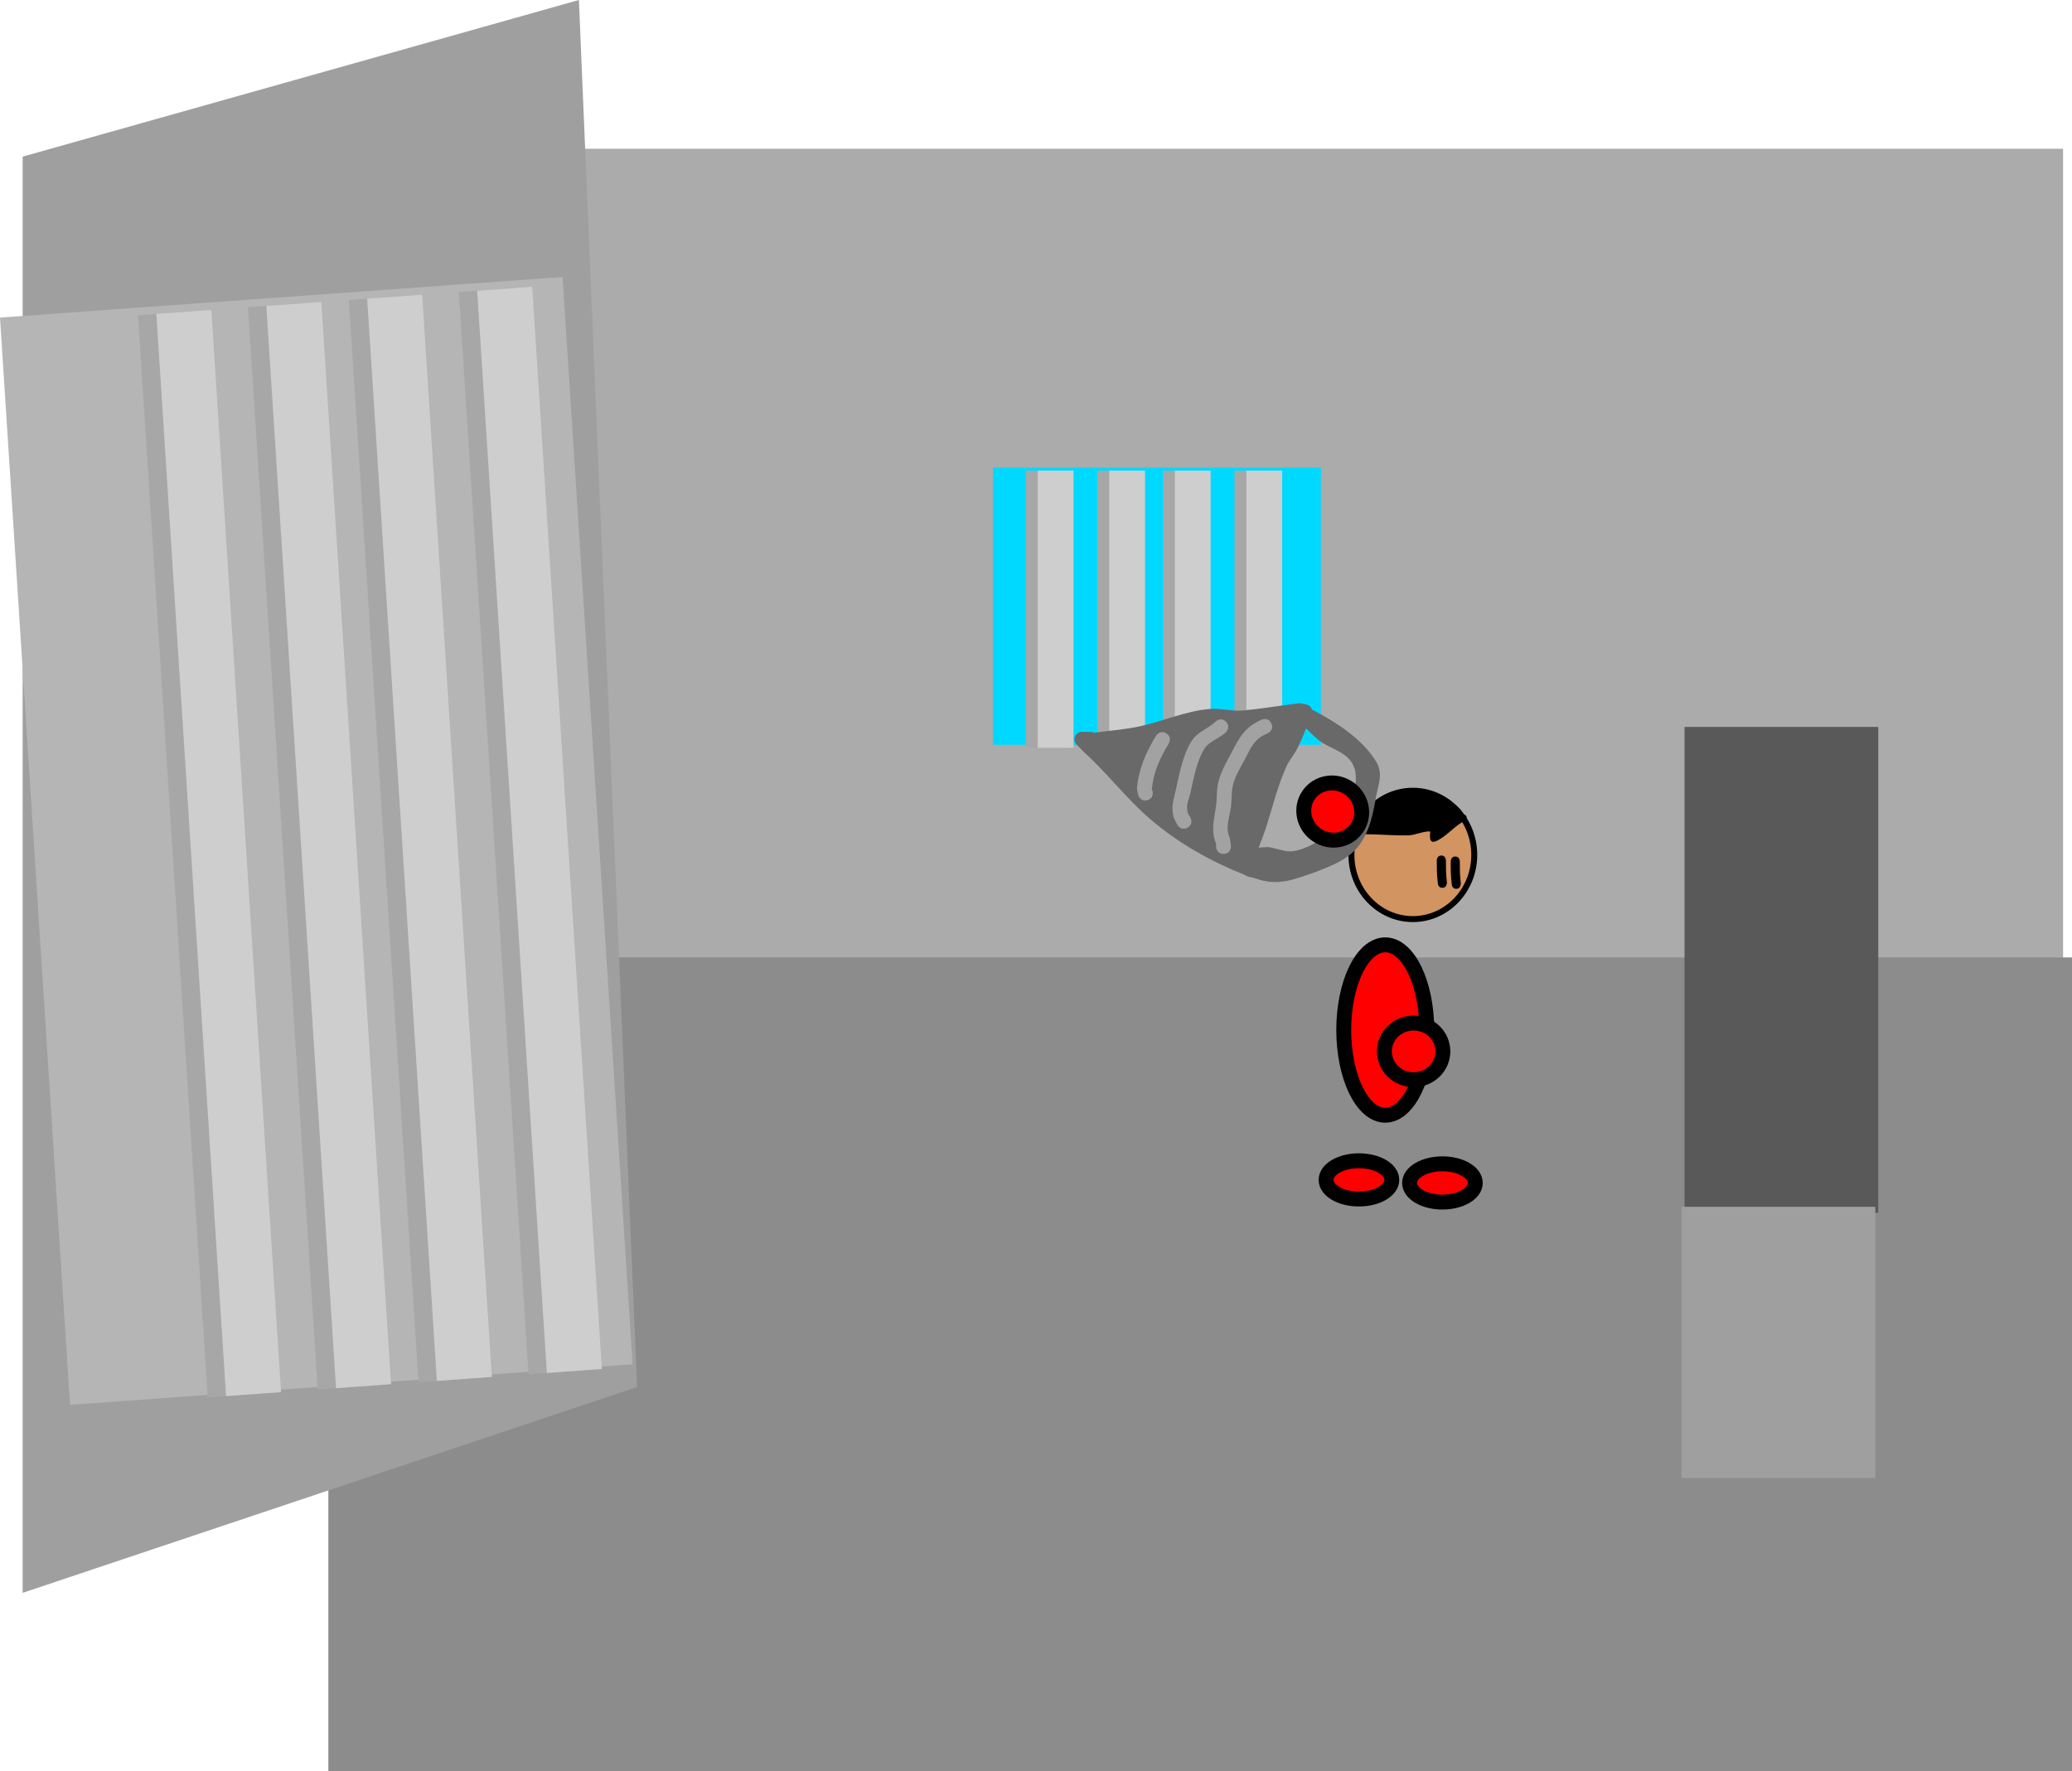 <svg version="1.1" xmlns="http://www.w3.org/2000/svg" xmlns:xlink="http://www.w3.org/1999/xlink" width="695.165" height="594.243" viewBox="0,0,695.165,594.243"><g transform="translate(150.665,83.41)"><g data-paper-data="{&quot;isPaintingLayer&quot;:true}" fill-rule="nonzero" stroke-linecap="butt" stroke-linejoin="miter" stroke-miterlimit="10" stroke-dasharray="" stroke-dashoffset="0" style="mix-blend-mode: normal"><path d="M-43.5,239.5v-273h585v273z" fill="#ababab" stroke="none" stroke-width="0"/><path d="M-40.5,510.833v-273h585v273z" fill="#8c8c8c" stroke="none" stroke-width="0"/><path d="M182.5,166.5v-93h110v93z" fill="#00d9ff" stroke="none" stroke-width="0"/><g fill="#a7a7a7" stroke="none" stroke-width="0"><path d="M193.5,167.5v-93h12v93z"/><path d="M217.5,167.5v-93h12v93z"/><path d="M239.5,167.5v-93h12v93z"/><path d="M263.5,167.5v-93h12v93z"/></g><path d="M197.5,167.5v-93h12v93z" fill="#cecece" stroke="none" stroke-width="0"/><path d="M221.5,167.5v-93h12v93z" fill="#cecece" stroke="none" stroke-width="0"/><path d="M243.5,167.5v-93h12v93z" fill="#cecece" stroke="none" stroke-width="0"/><path d="M267.5,167.5v-93h12v93z" fill="#cecece" stroke="none" stroke-width="0"/><path d="M414.5,323.5v-163h65v163z" fill="#595959" stroke="none" stroke-width="0"/><path d="M413.5,412.5v-91h65v91z" fill="#9f9f9f" stroke="none" stroke-width="0"/><path d="M314.096,233.61c7.693,0 13.93,12.799 13.93,28.587c0,15.788 -6.237,28.587 -13.93,28.587c-7.693,0 -13.93,-12.799 -13.93,-28.587c0,-15.788 6.237,-28.587 13.93,-28.587z" data-paper-data="{&quot;index&quot;:null}" fill="#ff0000" stroke="#000000" stroke-width="5"/><path d="M323.612,259.851c5.419,0 9.811,4.258 9.811,9.51c0,5.252 -4.393,9.51 -9.811,9.51c-5.419,0 -9.811,-4.258 -9.811,-9.51c0,-5.252 4.393,-9.51 9.811,-9.51z" data-paper-data="{&quot;index&quot;:null}" fill="#ff0000" stroke="#000000" stroke-width="5"/><path d="M333.279,307.085c6.088,0 11.023,2.874 11.023,6.42c0,3.546 -4.935,6.42 -11.023,6.42c-6.088,0 -11.023,-2.874 -11.023,-6.42c0,-3.546 4.935,-6.42 11.023,-6.42z" data-paper-data="{&quot;index&quot;:null}" fill="#ff0000" stroke="#000000" stroke-width="5"/><path d="M305.268,306.06c6.088,0 11.023,2.874 11.023,6.42c0,3.546 -4.935,6.42 -11.023,6.42c-6.088,0 -11.023,-2.874 -11.023,-6.42c0,-3.546 4.935,-6.42 11.023,-6.42z" data-paper-data="{&quot;index&quot;:null}" fill="#ff0000" stroke="#000000" stroke-width="5"/><path d="M-143.062,451.039v-481.896l186.622,-52.553c0,0 11.376,271.227 14.927,355.877c1.969,46.956 4.593,109.503 4.593,109.503z" fill="#9f9f9f" stroke="none" stroke-width="0"/><path d="M-127.173,387.961l-23.492,-364.81l188.751,-13.626l23.492,364.81z" fill="#b5b5b5" stroke="none" stroke-width="0"/><g stroke="none" stroke-width="0"><g fill="#a7a7a7"><path d="M-80.979,385.475l-23.383,-363.125l18.452,-1.332l23.383,363.125z"/><path d="M-44.075,382.81l-23.383,-363.125l18.452,-1.332l23.383,363.125z"/><path d="M-10.246,380.368l-23.383,-363.125l18.452,-1.332l23.383,363.125z"/><path d="M26.658,377.704l-23.383,-363.125l18.452,-1.332l23.383,363.125z"/></g><path d="M-74.828,385.03l-23.383,-363.125l18.452,-1.332l23.383,363.125z" fill="#cecece"/><path d="M-37.924,382.366l-23.383,-363.125l18.452,-1.332l23.383,363.125z" fill="#cecece"/><path d="M-4.096,379.924l-23.383,-363.125l18.452,-1.332l23.383,363.125z" fill="#cecece"/><path d="M32.809,377.26l-23.383,-363.125l18.452,-1.332l23.383,363.125z" fill="#cecece"/></g><g><path d="M323.348,181.91c11.381,0 20.607,9.641 20.607,21.533c0,11.893 -9.226,21.533 -20.607,21.533c-11.381,0 -20.607,-9.641 -20.607,-21.533c0,-11.893 9.226,-21.533 20.607,-21.533z" data-paper-data="{&quot;index&quot;:null}" fill="#d29460" stroke="#000000" stroke-width="2"/><path d="M321.093,182.056c1.798,-0.035 7.235,-1.23 8.699,0.566c1.196,1.468 9.958,3.737 10.333,7.333c0.455,-0.088 0.823,-0.001 1.068,0.324c0.896,1.194 -1.387,2.191 -2.024,2.635c-2.51,1.75 -5.077,4.515 -7.799,5.804c-3.327,1.576 -1.933,-3.099 -2.245,-3.128c-2.119,-0.195 -4.997,1.223 -7.236,1.282c-4.361,0.115 -8.464,-0.266 -12.807,-0.346c-0.551,-0.01 -3.374,0.111 -3.785,-0.609c-0.295,-0.174 -0.492,-0.495 -0.492,-0.862c0,-0.497 0.363,-0.909 0.838,-0.987c1.376,-6.333 9.23,-11.893 15.451,-12.013z" fill="#000000" stroke="none" stroke-width="0.5"/><path d="M337.909,214.818c-1.529,0 -1.529,-1.668 -1.529,-1.668l0.015,-0.002c-0.329,-2.521 -0.343,-4.961 -0.343,-7.504c0,0 0,-1.668 1.529,-1.668c1.529,0 1.529,1.668 1.529,1.668c0,2.386 0.001,4.668 0.312,7.032l0.015,0.474c0,0 0,1.668 -1.529,1.668z" fill="#000000" stroke="none" stroke-width="0.5"/><path d="M333.243,214.485c-1.529,0 -1.529,-1.668 -1.529,-1.668l0.015,-0.002c-0.329,-2.521 -0.343,-4.961 -0.343,-7.504c0,0 0,-1.668 1.529,-1.668c1.529,0 1.529,1.668 1.529,1.668c0,2.386 0.001,4.668 0.312,7.032l0.015,0.474c0,0 0,1.668 -1.529,1.668z" fill="#000000" stroke="none" stroke-width="0.5"/></g><g><g stroke="none" stroke-width="0.5"><path d="M274.71,200.821c0.683,-0.06 5.447,1.292 6.396,1.39c4.757,0.492 10.801,-3.359 14.432,-6.03c0.86,-0.628 3.566,-2.532 4.142,-3.29c1.015,-1.337 1.183,-3.142 1.806,-4.701c1.727,-4.316 4.022,-10.187 1.897,-14.807c-1.846,-4.014 -6.654,-5.364 -10.05,-7.368c-2.06,-1.216 -4.04,-3.297 -5.81,-5.027c-0.99,2.548 -2.026,5.097 -3.333,7.454c-1.008,1.818 -2.397,3.426 -3.25,5.322c-3.042,6.761 -4.664,13.672 -6.901,20.677c-0.711,2.227 -1.646,4.382 -2.424,6.585c1.012,-0.16 2.163,-0.122 3.094,-0.204zM235.286,191.47c-8.089,-6.913 -14.522,-15.602 -22.464,-22.695l-0.048,-0.089l-0.02,0.02l-2.194,-2.29c-0.687,-0.686 -0.938,-1.74 -0.556,-2.698c0.403,-1.007 1.387,-1.609 2.412,-1.571l3.662,0.048l-0.004,0.306c4.782,-0.696 9.563,-1.021 14.37,-1.941c8.344,-1.597 16.527,-5.492 25.053,-6.111c3.557,-0.259 7.255,0.849 10.748,0.54c5.38,-0.477 10.811,-1.381 16.202,-2.074l2.728,-0.348c0,0 0.818,-0.104 1.574,0.276c0.353,-0.027 0.758,0.029 1.217,0.212c0.96,0.384 1.364,1.006 1.509,1.603c7.937,4.123 16.889,9.729 21.57,17.5c2.509,4.166 0.624,7.702 -0.1,12.048c-1.142,6.853 -2.789,14.23 -8.412,18.933c-3.39,2.835 -7.731,4.423 -11.766,6.015c-7.078,2.487 -12.738,4.899 -20.087,2.202c-1.146,-0.421 -2.702,-0.429 -3.615,-1.145c-11.608,-4.652 -22.24,-10.589 -31.778,-18.74z" fill="#696969"/><path d="M260.034,203.09c-2.491,0.209 -2.7,-2.283 -2.7,-2.283l0.044,-1.009c-1.98,-4.829 -0.613,-8.329 0.01,-13.292c0.261,-2.08 0.126,-4.202 0.462,-6.271c0.664,-4.086 2.898,-7.729 4.756,-11.298c2.678,-5.145 4.479,-8.463 10.01,-10.872c0,0 2.298,-0.986 3.283,1.312c0.986,2.298 -1.312,3.283 -1.312,3.283c-4.429,1.864 -5.414,4.487 -7.544,8.58c-1.606,3.087 -3.723,6.282 -4.265,9.838c-0.304,1.993 -0.175,4.032 -0.427,6.032c-0.485,3.855 -2.048,7.068 -0.378,10.717l0.343,2.563c0,0 0.209,2.491 -2.283,2.7z" fill="#a2a2a2"/><path d="M247.718,194.32c-2.199,1.19 -3.388,-1.009 -3.388,-1.009l-1.208,-2.374c-0.977,-3.944 -0.023,-5.939 0.812,-9.769c1.127,-5.168 2.321,-11.602 5.324,-16.143c1.992,-3.011 5.41,-3.859 7.866,-6.298c0,0 1.791,-1.745 3.535,0.046c1.745,1.791 -0.046,3.535 -0.046,3.535c-2.086,2.002 -5.72,3.077 -7.21,5.513c-2.564,4.192 -3.563,9.738 -4.586,14.419c-0.671,3.071 -1.79,4.365 -0.868,7.395l0.778,1.296c0,0 1.19,2.199 -1.009,3.388z" fill="#a2a2a2"/><path d="M234.264,185.059c-2.414,0.651 -3.065,-1.763 -3.065,-1.763l-0.424,-2.162c0.591,-6.545 3.019,-12.068 6.399,-17.646c0,0 1.297,-2.137 3.434,-0.841c2.137,1.297 0.841,3.434 0.841,3.434c-2.981,4.908 -5.189,9.732 -5.693,15.496l0.271,0.417c0,0 0.651,2.414 -1.763,3.065z" fill="#a2a2a2"/></g><path d="M291.241,196.834c-4.525,-2.982 -5.85,-8.954 -2.96,-13.339c2.89,-4.385 8.901,-5.523 13.425,-2.541c4.525,2.982 5.85,8.954 2.96,13.339c-2.89,4.385 -8.901,5.523 -13.425,2.541z" data-paper-data="{&quot;index&quot;:null}" fill="#ff0000" stroke="#000000" stroke-width="5"/></g></g></g></svg>
